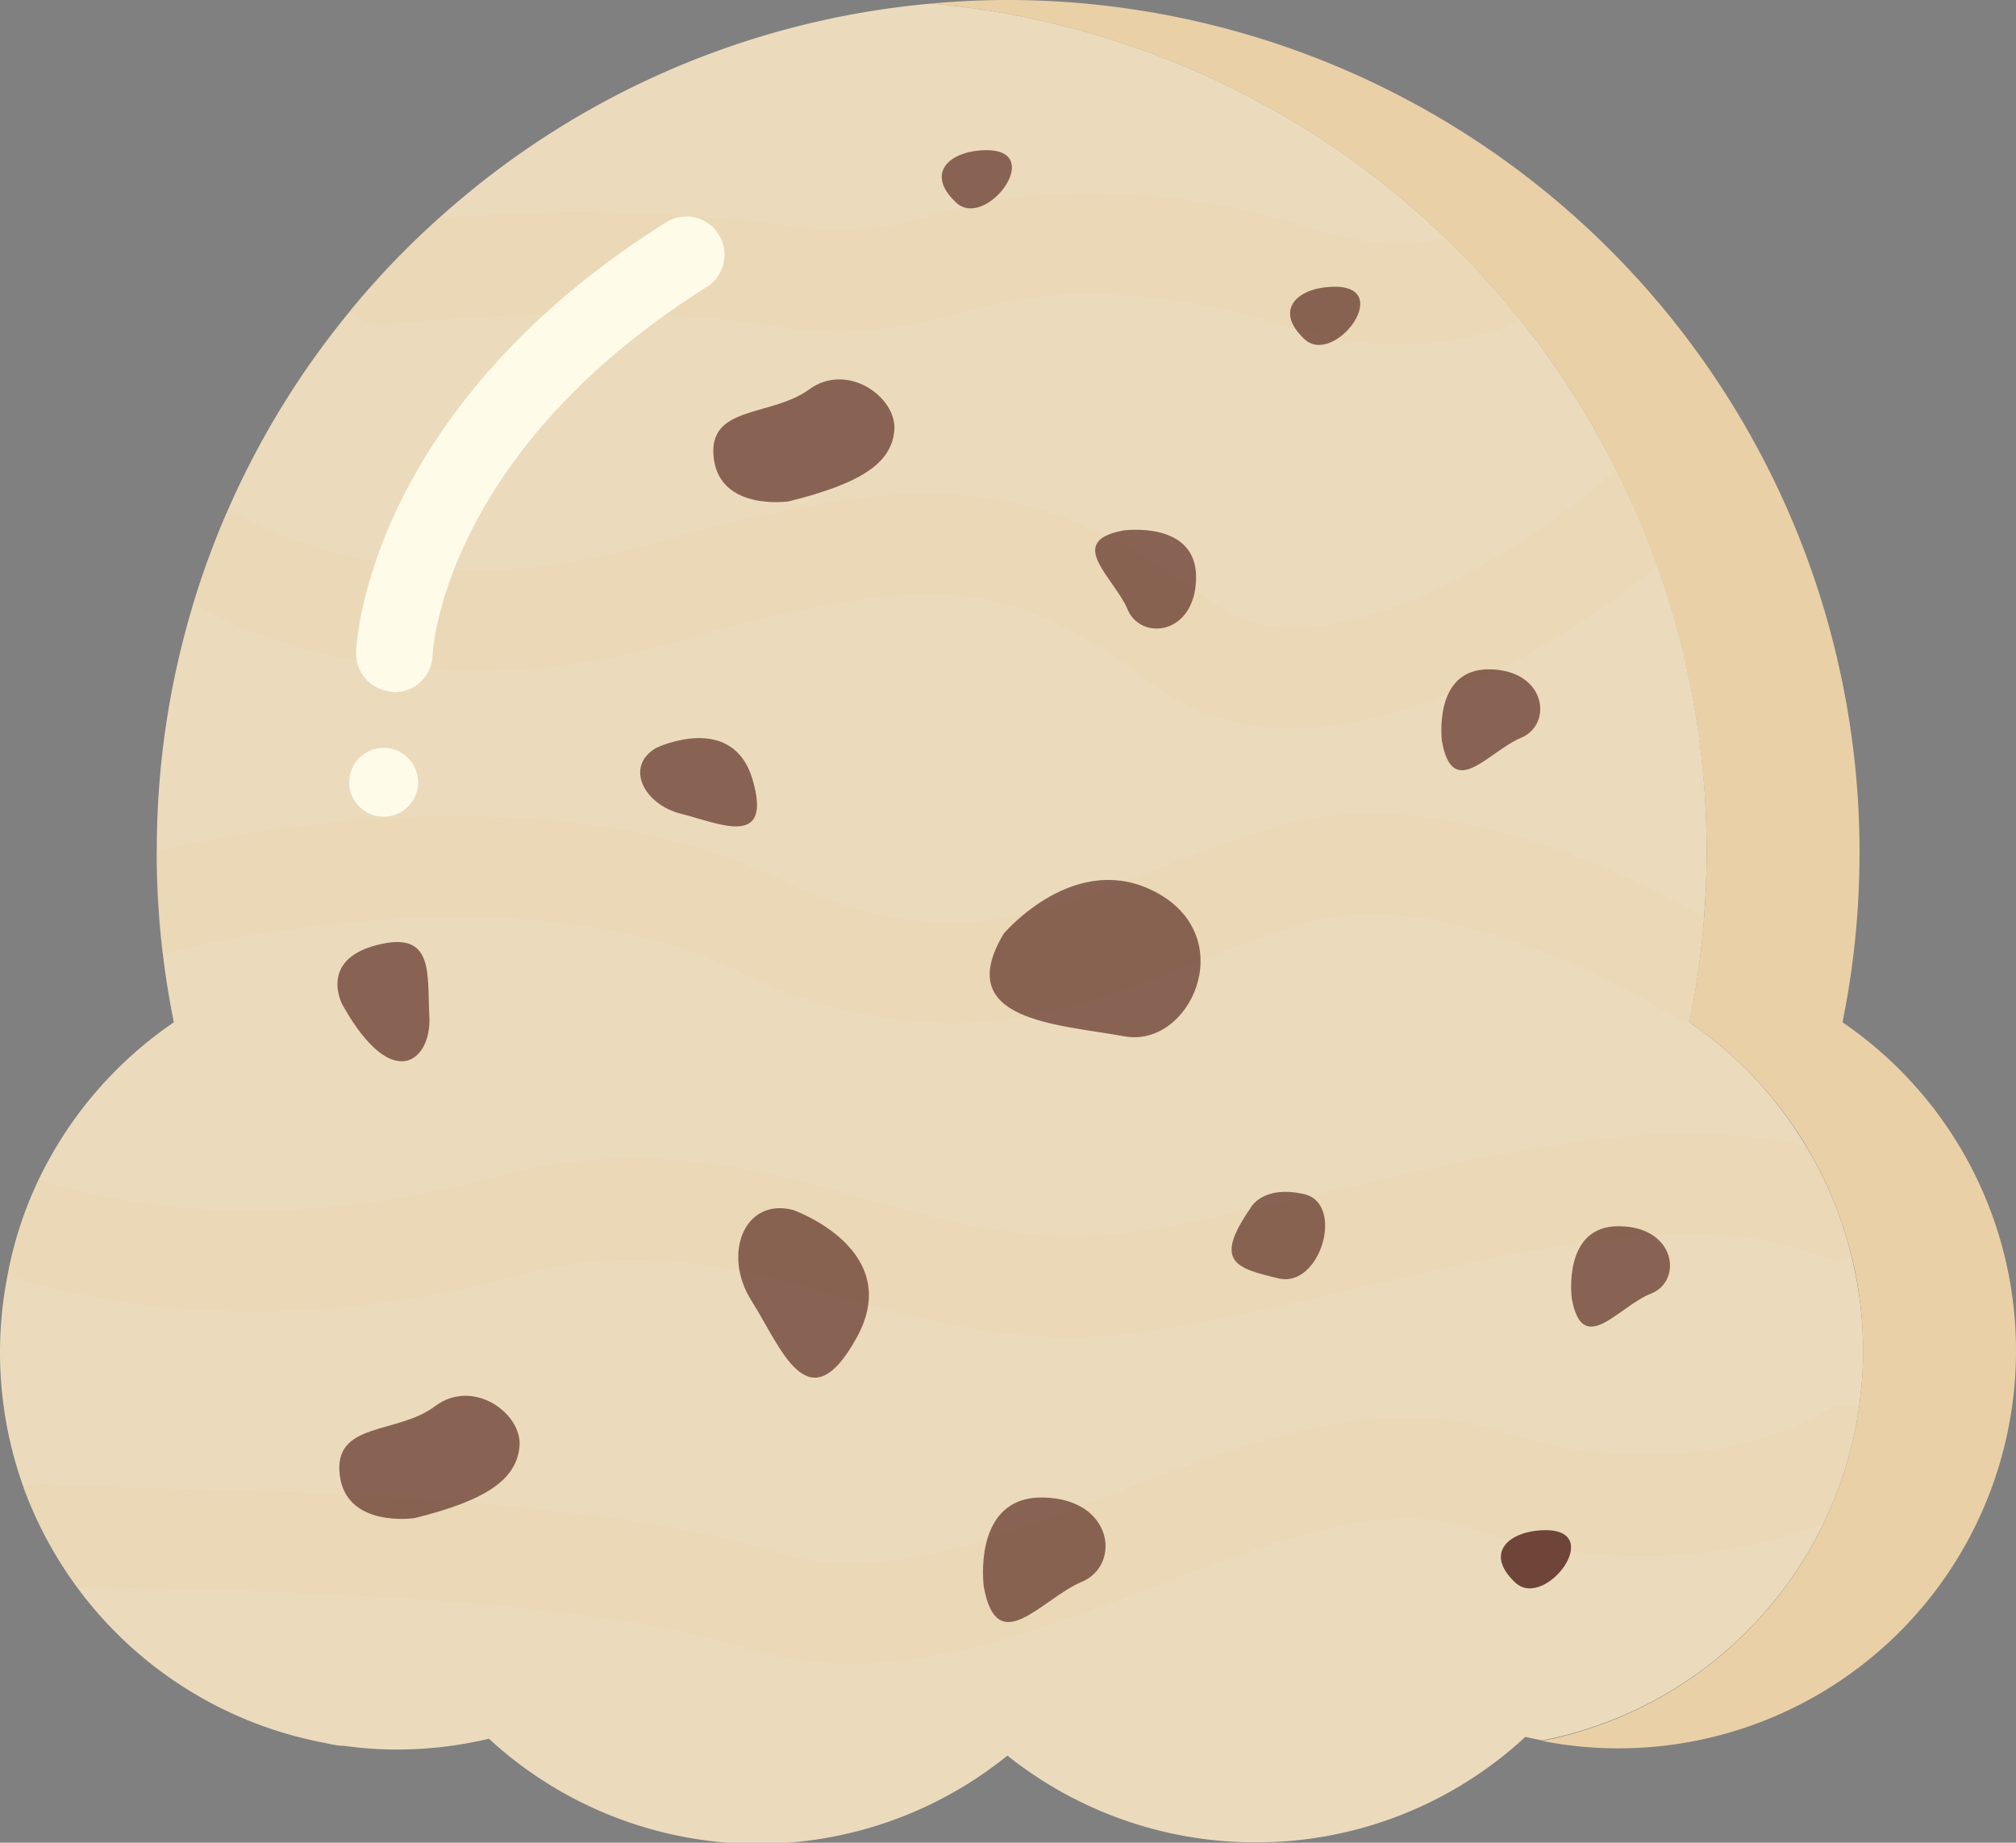 <svg xmlns="http://www.w3.org/2000/svg" viewBox="0 0 119.45 109.16"><rect x="0" y="0" width="119.45" height="109.16" fill="#808080" stroke="none"/><defs><style>.cls-1,.cls-3{fill:#ead0a7;}.cls-2{fill:#ebdbbc;}.cls-3{opacity:0.3;}.cls-4{fill:#fffbe9;}.cls-5,.cls-6{fill:#6f4539;}.cls-5{opacity:0.8;}</style></defs><title>cookies</title><g id="Capa_2" data-name="Capa 2"><path class="cls-1" d="M119.45,80A23.55,23.55,0,0,1,95.9,103.57a23.17,23.17,0,0,1-4.52-.44,23.55,23.55,0,0,0,8.72-42.57A50.46,50.46,0,0,0,55.2.21Q57.43,0,59.73,0a50.51,50.51,0,0,1,49.44,60.56A23.54,23.54,0,0,1,119.45,80Z"/><path class="cls-2" d="M110.39,80a23.67,23.67,0,0,1-.23,3.28h0a23.52,23.52,0,0,1-18.78,19.82q-.48-.09-1-.21l-.5.45a23.46,23.46,0,0,1-15.47,5.8A23.58,23.58,0,0,1,59.69,104a23.51,23.51,0,0,1-30.72-1,23.58,23.58,0,0,1-5.42.64,22,22,0,0,1-3.16-.22c-.47,0-.93-.13-1.39-.22a23.61,23.61,0,0,1-17.57-15,23.55,23.55,0,0,1-1-12.56A22.89,22.89,0,0,1,2.3,69.86a23.65,23.65,0,0,1,8-9.3c-.27-1.36-.5-2.73-.66-4.13a51.22,51.22,0,0,1-.35-6v-.07A50.2,50.2,0,0,1,20.69,18.49,49,49,0,0,1,26,12.93,50.19,50.19,0,0,1,55.2.21,50.46,50.46,0,0,1,95.79,27.88a49,49,0,0,1,2.42,5.67,50.09,50.09,0,0,1,2.91,16.9c0,1.3-.05,2.6-.15,3.87a49.07,49.07,0,0,1-.87,6.24A23.41,23.41,0,0,1,107,67.89h0a23,23,0,0,1,2.71,6.58A23.47,23.47,0,0,1,110.39,80Z"/><path class="cls-3" d="M90,18.87a2.89,2.89,0,0,1-1.1.61,21.51,21.51,0,0,1-6.1.95,25.32,25.32,0,0,1-7.3-1.3,35.39,35.39,0,0,0-9.57-1.65,26.71,26.71,0,0,0-9.2,1.08,24.44,24.44,0,0,1-11.57.65c-9.53-1.4-22.06,0-22.18,0a2.93,2.93,0,0,1-2.3-.73A49,49,0,0,1,26,12.93a99.33,99.33,0,0,1,20,.34,18.65,18.65,0,0,0,9.13-.5,33,33,0,0,1,11-1.29,41.46,41.46,0,0,1,11,1.88c3,.86,5.11,1.46,8.49.75A50.41,50.41,0,0,1,90,18.87Z"/><path class="cls-3" d="M98.21,33.55c-2.88,2.32-12.59,9.6-21.66,9.6a13.49,13.49,0,0,1-8.22-2.6c-8.7-6.45-13-6.81-28.73-2.42-14.89,4.17-25.5-.84-28.17-2.32a50,50,0,0,1,2.1-5.68,2.47,2.47,0,0,1,.49.24c.41.26,9.76,6,24,2,16.26-4.54,23.06-4.67,33.91,3.38,6.49,4.81,18.94-3.7,23.19-7.39a3.13,3.13,0,0,1,.7-.46A49,49,0,0,1,98.21,33.55Z"/><path class="cls-3" d="M101,54.32a49.07,49.07,0,0,1-.87,6.24A2.92,2.92,0,0,1,99,60.13c-.12-.08-12.65-8-21.59-5.45a68,68,0,0,0-6.7,2.39c-4.43,1.75-9,3.55-14.36,3.55A29.45,29.45,0,0,1,43.46,57.4c-13-6.2-33.15-1.1-33.35-1a2.64,2.64,0,0,1-.49.08,51.22,51.22,0,0,1-.35-6v-.07c3.86-.91,23.11-4.94,36.78,1.61,9.6,4.59,15.26,2.35,22.43-.5a75.59,75.59,0,0,1,7.29-2.59C85.48,46.16,97.15,52.12,101,54.32Z"/><path class="cls-3" d="M109.73,74.48a3,3,0,0,1-2-.08c-6.92-2.82-17.21-.43-27.16,1.88-4.23,1-8.61,2-12.72,2.61a30.29,30.29,0,0,1-4.47.33c-5,0-9.36-1.21-13.61-2.4-6-1.67-11.7-3.25-19-1.28-15.52,4.18-26.84,1.18-30.3,0A22.89,22.89,0,0,1,2.3,69.86c2.91,1,12.85,3.66,26.86-.11,8.91-2.4,15.66-.52,22.2,1.29C56.45,72.46,61.26,73.8,67,73c3.87-.57,7.94-1.52,12.24-2.52,9.67-2.25,19.63-4.57,27.83-2.55h0A23,23,0,0,1,109.73,74.48Z"/><path class="cls-3" d="M107.94,83.72c-.07,0-7.58,4.71-19,1.09-7.35-2.33-15.17.67-22.73,3.58C59,91.17,52.15,93.8,46.15,92c-10.69-3.3-29.46-3.69-38.48-3.87C5.88,88,4,88,3.39,88a3,3,0,0,0-2,.16A23.32,23.32,0,0,0,4.61,94l2.93.07c8.75.18,27,.55,36.84,3.61a20.52,20.52,0,0,0,6.08.88c6,0,12-2.32,17.94-4.58,6.9-2.65,13.41-5.16,18.75-3.46a31.31,31.31,0,0,0,20.9-.26,23.43,23.43,0,0,0,2.11-7h0A3,3,0,0,0,107.94,83.72Z"/><path class="cls-4" d="M23,40.94a2.25,2.25,0,0,1-1.9-2.3c0-.58.74-14.37,18.35-25.46A2.25,2.25,0,0,1,41.88,17C26.4,26.74,25.65,38.33,25.63,38.82A2.25,2.25,0,0,1,23.28,41Z"/><circle class="cls-4" cx="22.73" cy="46.34" r="2.04"/><path class="cls-5" d="M46.74,29.7s-4.07.6-4.45-2.56,3.39-2.42,5.65-4.07,5.2.45,5.05,2.41S51,28.64,46.74,29.7Z"/><path class="cls-5" d="M24.57,89.93s-4.07.61-4.44-2.56S23.52,85,25.78,83.3s5.2.45,5,2.41S28.79,88.88,24.57,89.93Z"/><path class="cls-5" d="M78.73,17c4.14-.32.36,4.78-1.44,3.09S76.82,17.13,78.73,17Z"/><path class="cls-6" d="M91.22,90.66c4.14-.32.36,4.78-1.44,3.09S89.31,90.8,91.22,90.66Z"/><path class="cls-5" d="M58.09,8.91c4.14-.32.36,4.78-1.44,3.09S56.18,9.05,58.09,8.91Z"/><path class="cls-5" d="M85.44,43.93s-.58-4.31,2.8-4.28,3.8,3.26,1.88,4.06S86.09,47.47,85.44,43.93Z"/><path class="cls-5" d="M58.29,94s-.72-5.33,3.47-5.29,4.71,4,2.33,5S59.09,98.35,58.29,94Z"/><path class="cls-5" d="M93.13,76.92s-.59-4.31,2.8-4.28,3.79,3.26,1.88,4S93.77,80.46,93.13,76.92Z"/><path class="cls-5" d="M66.59,31.42s4.31-.59,4.28,2.8S67.61,38,66.81,36.1,63.05,32.06,66.59,31.42Z"/><path class="cls-5" d="M59.47,55.31s4.29-5.1,9.14-2.39,1.89,9.19-2,8.47S56.36,60.51,59.47,55.31Z"/><path class="cls-5" d="M38.89,44.3s4.53-2.17,5.71,1.91-2,2.56-4.24,2S37,45.38,38.89,44.3Z"/><path class="cls-5" d="M47,71.68s6.64,2.34,3.76,7.56-4.47.59-6.23-2.18S44.11,70.92,47,71.68Z"/><path class="cls-5" d="M74.09,71.57s.67-1.38,3.15-.84,1,5.6-1.49,5S71.86,74.78,74.09,71.57Z"/><path class="cls-5" d="M20.3,59.54s-1.46-2.64,2-3.55,3,1.68,3.14,4.24S23.29,64.88,20.3,59.54Z"/></g></svg>
